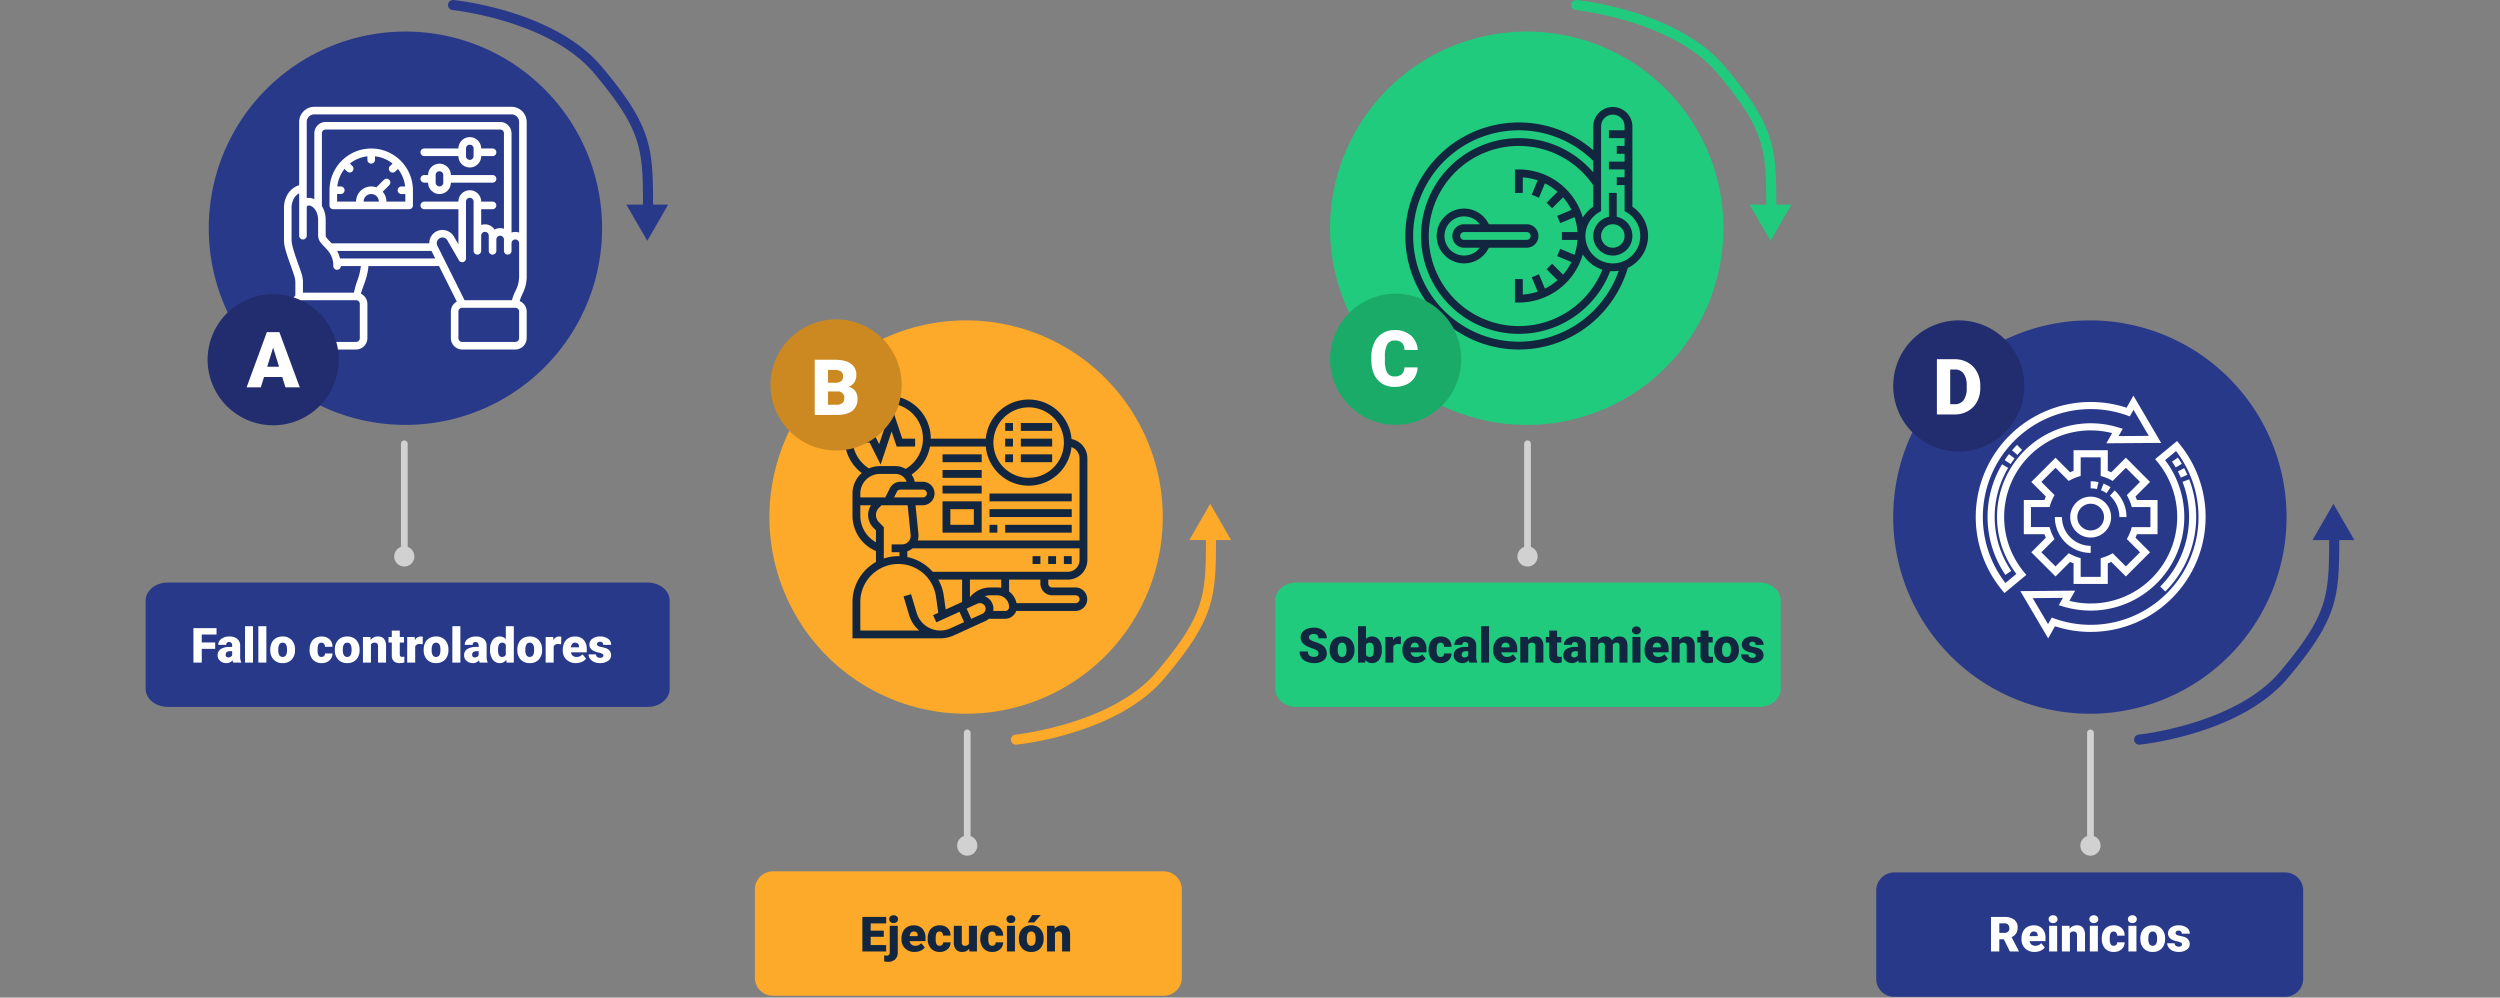 <svg xmlns="http://www.w3.org/2000/svg" width="1030" height="411" viewBox="0 0 1030 411">
  <rect x="0" y="0" width="1030" height="411" fill="#808080" stroke="none"/>
  <g id="Grupo_172988" data-name="Grupo 172988" transform="translate(-285 -4255)">
    <path id="Trazado_264355" data-name="Trazado 264355" d="M0,0H1030V409H0Z" transform="translate(285 4257)" fill="none"/>
    <path id="Trazado_262664" data-name="Trazado 262664" d="M166.061,90.529A81.03,81.03,0,1,1,85.03,9.5a81.03,81.03,0,0,1,81.03,81.03" transform="translate(367 4258.501)" fill="#29398a"/>
    <path id="Trazado_262666" data-name="Trazado 262666" d="M159.992,84.286c-.019-23.689-.65-32.488-21.266-56.933C119.448,4.491,79.48.182,77.789.01a2.077,2.077,0,1,0-.422,4.133c.4.042,39.976,4.3,58.184,25.888,19.655,23.3,20.267,31.1,20.287,54.254h-6.858L157.6,99.221l8.622-14.936Z" transform="translate(394.077 4255)" fill="#29398a"/>
    <path id="Trazado_262667" data-name="Trazado 262667" d="M319.061,176.03a81.03,81.03,0,1,0-81.03,81.03,81.03,81.03,0,0,0,81.03-81.03" transform="translate(445 4292)" fill="#fda929"/>
    <path id="Trazado_262669" data-name="Trazado 262669" d="M312.993,164.8c-.019,23.689-.651,32.488-21.267,56.933-19.278,22.862-59.245,27.171-60.936,27.343a2.077,2.077,0,1,1-.422-4.133c.4-.042,39.975-4.3,58.183-25.888,19.655-23.3,20.269-31.1,20.288-54.254h-6.859l8.625-14.936,8.622,14.936Z" transform="translate(473.003 4312.719)" fill="#fda929"/>
    <path id="Trazado_262670" data-name="Trazado 262670" d="M65.041,174.885v-42.5a1.385,1.385,0,0,0-2.77,0v42.5a4.155,4.155,0,1,0,2.77,0" transform="translate(387.916 4305.453)" fill="#d1d1d1"/>
    <path id="Trazado_262671" data-name="Trazado 262671" d="M206.774,224.749H9.138C4.09,224.749,0,221.416,0,217.3v-36.36c0-4.112,4.09-7.445,9.138-7.445H206.774c5.048,0,9.138,3.333,9.138,7.445V217.3c0,4.112-4.09,7.445-9.138,7.445" transform="translate(345 4321.501)" fill="#29398a"/>
    <path id="Trazado_262715" data-name="Trazado 262715" d="M199.466,224.749H8.815C3.946,224.749,0,221.416,0,217.3v-36.36c0-4.112,3.946-7.445,8.815-7.445H199.466c4.869,0,8.815,3.333,8.815,7.445V217.3c0,4.112-3.946,7.445-8.815,7.445" transform="translate(810.385 4321.501)" fill="#20cb7d"/>
    <path id="Trazado_262672" data-name="Trazado 262672" d="M218.041,260.885v-42.5a1.385,1.385,0,1,0-2.77,0v42.5a4.155,4.155,0,1,0,2.77,0" transform="translate(466.841 4338.574)" fill="#d1d1d1"/>
    <path id="Trazado_262673" data-name="Trazado 262673" d="M320.467,310.749H159.445A7.444,7.444,0,0,1,152,303.3v-36.36a7.444,7.444,0,0,1,7.445-7.445H320.467a7.444,7.444,0,0,1,7.445,7.445V303.3a7.444,7.444,0,0,1-7.445,7.445" transform="translate(444 4354.501)" fill="#fda929"/>
    <path id="Trazado_262674" data-name="Trazado 262674" d="M464.061,90.529A81.03,81.03,0,1,1,383.03,9.5a81.03,81.03,0,0,1,81.03,81.03" transform="translate(531 4258.501)" fill="#20cb7d"/>
    <path id="Trazado_262676" data-name="Trazado 262676" d="M457.993,84.286c-.019-23.689-.651-32.488-21.267-56.933C417.448,4.491,377.481.182,375.788.01a2.077,2.077,0,1,0-.421,4.133c.4.042,39.975,4.3,58.183,25.888,19.655,23.3,20.269,31.1,20.288,54.254h-6.859L455.6,99.221l8.622-14.936Z" transform="translate(558.848 4255)" fill="#20cb7d"/>
    <path id="Trazado_262677" data-name="Trazado 262677" d="M617.061,176.03a81.03,81.03,0,1,0-81.03,81.03,81.03,81.03,0,0,0,81.03-81.03" transform="translate(610 4292)" fill="#29398a"/>
    <path id="Trazado_262678" data-name="Trazado 262678" d="M509.02,122.01a27.01,27.01,0,1,0-27.01,27.01,27.009,27.009,0,0,0,27.01-27.01" transform="translate(610 4292)" fill="#212d6e"/>
    <path id="Trazado_262679" data-name="Trazado 262679" d="M610.993,164.8c-.021,23.689-.651,32.488-21.268,56.933-19.278,22.862-59.246,27.171-60.938,27.343a2.077,2.077,0,0,1-.422-4.133c.4-.042,39.976-4.3,58.184-25.888,19.655-23.3,20.267-31.1,20.288-54.254h-6.859l8.624-14.936,8.624,14.936Z" transform="translate(637.773 4312.719)" fill="#29398a"/>
    <path id="Trazado_262680" data-name="Trazado 262680" d="M363.041,174.885v-42.5a1.385,1.385,0,0,0-2.77,0v42.5a4.155,4.155,0,1,0,2.77,0" transform="translate(552.686 4305.453)" fill="#d1d1d1"/>
    <path id="Trazado_262682" data-name="Trazado 262682" d="M516.041,260.885v-42.5a1.385,1.385,0,1,0-2.77,0v42.5a4.155,4.155,0,1,0,2.77,0" transform="translate(631.611 4338.574)" fill="#d1d1d1"/>
    <path id="Trazado_262683" data-name="Trazado 262683" d="M618.467,310.749H457.445A7.444,7.444,0,0,1,450,303.3v-36.36a7.444,7.444,0,0,1,7.445-7.445H618.467a7.444,7.444,0,0,1,7.445,7.445V303.3a7.444,7.444,0,0,1-7.445,7.445" transform="translate(608 4354.942)" fill="#29398a"/>
    <path id="Trazado_262718" data-name="Trazado 262718" d="M1.719,0V-22.75H9.047a10.78,10.78,0,0,1,5.422,1.367,9.61,9.61,0,0,1,3.758,3.859,11.652,11.652,0,0,1,1.367,5.586v1.047a11.72,11.72,0,0,1-1.32,5.6,9.652,9.652,0,0,1-3.719,3.875A10.543,10.543,0,0,1,9.2,0ZM7.2-18.516v14.3H9.109A4.266,4.266,0,0,0,12.734-5.9,8.231,8.231,0,0,0,14-10.891v-.984a8.164,8.164,0,0,0-1.266-4.969,4.341,4.341,0,0,0-3.687-1.672Z" transform="translate(1081.281 4425.75)" fill="#fff"/>
    <path id="Trazado_264356" data-name="Trazado 264356" d="M-79.346-5.664h-5.527V0H-88.3V-14.219h9.512v2.646h-6.084V-8.3h5.527ZM-71.895,0a3.716,3.716,0,0,1-.312-.947A3.06,3.06,0,0,1-74.746.2a3.749,3.749,0,0,1-2.539-.9A2.875,2.875,0,0,1-78.33-2.979a2.955,2.955,0,0,1,1.27-2.6,6.468,6.468,0,0,1,3.691-.879h1.016v-.559q0-1.462-1.26-1.462a1.03,1.03,0,0,0-1.172,1.158h-3.291a2.95,2.95,0,0,1,1.3-2.487,5.479,5.479,0,0,1,3.325-.956,4.8,4.8,0,0,1,3.193.986,3.429,3.429,0,0,1,1.2,2.705v4.678A4.79,4.79,0,0,0-68.6-.166V0Zm-2.061-2.148a1.836,1.836,0,0,0,1.021-.264,1.653,1.653,0,0,0,.581-.6V-4.7h-.957q-1.719,0-1.719,1.543a.942.942,0,0,0,.3.728A1.1,1.1,0,0,0-73.955-2.148ZM-63.76,0h-3.3V-15h3.3Zm5.5,0h-3.3V-15h3.3Zm1.611-5.381A6.236,6.236,0,0,1-56.035-8.2a4.4,4.4,0,0,1,1.768-1.9,5.323,5.323,0,0,1,2.705-.664,4.858,4.858,0,0,1,3.74,1.47,5.64,5.64,0,0,1,1.367,4v.117a5.472,5.472,0,0,1-1.372,3.921A4.871,4.871,0,0,1-51.543.2a4.927,4.927,0,0,1-3.623-1.353,5.29,5.29,0,0,1-1.475-3.667Zm3.291.205A3.932,3.932,0,0,0-52.9-3.027a1.529,1.529,0,0,0,1.357.684q1.758,0,1.8-2.705v-.332q0-2.842-1.816-2.842-1.65,0-1.787,2.451Zm17.8,2.832a1.464,1.464,0,0,0,1.074-.376,1.379,1.379,0,0,0,.371-1.05h3.086A3.653,3.653,0,0,1-32.271-.918,4.631,4.631,0,0,1-35.479.2,4.689,4.689,0,0,1-39.111-1.25a5.7,5.7,0,0,1-1.328-4v-.137a6.436,6.436,0,0,1,.591-2.827,4.3,4.3,0,0,1,1.7-1.885,5.081,5.081,0,0,1,2.637-.659,4.573,4.573,0,0,1,3.271,1.143,4.053,4.053,0,0,1,1.211,3.1h-3.086a1.807,1.807,0,0,0-.4-1.26,1.382,1.382,0,0,0-1.074-.439q-1.279,0-1.494,1.631a11.507,11.507,0,0,0-.068,1.426,4.52,4.52,0,0,0,.381,2.207A1.319,1.319,0,0,0-35.557-2.344Zm5.508-3.037A6.236,6.236,0,0,1-29.434-8.2a4.4,4.4,0,0,1,1.768-1.9,5.323,5.323,0,0,1,2.705-.664,4.858,4.858,0,0,1,3.74,1.47,5.64,5.64,0,0,1,1.367,4v.117a5.472,5.472,0,0,1-1.372,3.921A4.871,4.871,0,0,1-24.941.2a4.927,4.927,0,0,1-3.623-1.353,5.29,5.29,0,0,1-1.475-3.667Zm3.291.205A3.932,3.932,0,0,0-26.3-3.027a1.529,1.529,0,0,0,1.357.684q1.758,0,1.8-2.705v-.332q0-2.842-1.816-2.842-1.65,0-1.787,2.451Zm11.377-5.391.107,1.24a3.583,3.583,0,0,1,3.018-1.436,3.015,3.015,0,0,1,2.466.986,4.7,4.7,0,0,1,.845,2.969V0h-3.3V-6.67a1.783,1.783,0,0,0-.322-1.177,1.491,1.491,0,0,0-1.172-.376,1.569,1.569,0,0,0-1.436.762V0h-3.291V-10.566Zm12.09-2.627v2.627h1.738v2.285H-3.291v4.834a1.234,1.234,0,0,0,.215.83,1.152,1.152,0,0,0,.85.234,4.828,4.828,0,0,0,.82-.059V-.088A6.074,6.074,0,0,1-3.262.2a3.448,3.448,0,0,1-2.51-.8,3.282,3.282,0,0,1-.811-2.432V-8.281H-7.93v-2.285h1.348v-2.627ZM6.133-7.588,5.049-7.666a1.947,1.947,0,0,0-1.992.977V0H-.234V-10.566H2.852l.107,1.357a2.548,2.548,0,0,1,2.314-1.553,3.209,3.209,0,0,1,.918.117Zm.42,2.207A6.236,6.236,0,0,1,7.168-8.2a4.4,4.4,0,0,1,1.768-1.9,5.323,5.323,0,0,1,2.705-.664,4.858,4.858,0,0,1,3.74,1.47,5.64,5.64,0,0,1,1.367,4v.117a5.472,5.472,0,0,1-1.372,3.921A4.871,4.871,0,0,1,11.66.2,4.927,4.927,0,0,1,8.037-1.157,5.29,5.29,0,0,1,6.563-4.824Zm3.291.205A3.932,3.932,0,0,0,10.3-3.027a1.529,1.529,0,0,0,1.357.684q1.758,0,1.8-2.705v-.332q0-2.842-1.816-2.842-1.65,0-1.787,2.451ZM21.67,0h-3.3V-15h3.3Zm7.979,0a3.716,3.716,0,0,1-.312-.947A3.06,3.06,0,0,1,26.8.2a3.749,3.749,0,0,1-2.539-.9,2.875,2.875,0,0,1-1.045-2.271,2.955,2.955,0,0,1,1.27-2.6,6.468,6.468,0,0,1,3.691-.879h1.016v-.559q0-1.462-1.26-1.462a1.03,1.03,0,0,0-1.172,1.158H23.467a2.95,2.95,0,0,1,1.3-2.487,5.479,5.479,0,0,1,3.325-.956,4.8,4.8,0,0,1,3.193.986,3.429,3.429,0,0,1,1.2,2.705v4.678a4.79,4.79,0,0,0,.449,2.227V0ZM27.588-2.148a1.836,1.836,0,0,0,1.021-.264,1.653,1.653,0,0,0,.581-.6V-4.7h-.957q-1.719,0-1.719,1.543a.942.942,0,0,0,.3.728A1.1,1.1,0,0,0,27.588-2.148ZM33.9-5.361A6.455,6.455,0,0,1,34.98-9.316a3.568,3.568,0,0,1,3.027-1.445,3.035,3.035,0,0,1,2.383,1.113V-15h3.3V0H40.732l-.166-1.133A3.116,3.116,0,0,1,37.988.2,3.562,3.562,0,0,1,35-1.25,6.659,6.659,0,0,1,33.9-5.361Zm3.291.205q0,2.813,1.641,2.813a1.62,1.62,0,0,0,1.563-.918V-7.285a1.576,1.576,0,0,0-1.543-.937q-1.523,0-1.65,2.461Zm7.959-.225A6.236,6.236,0,0,1,45.762-8.2a4.4,4.4,0,0,1,1.768-1.9,5.323,5.323,0,0,1,2.705-.664,4.858,4.858,0,0,1,3.74,1.47,5.64,5.64,0,0,1,1.367,4v.117A5.472,5.472,0,0,1,53.97-1.255,4.871,4.871,0,0,1,50.254.2a4.927,4.927,0,0,1-3.623-1.353,5.29,5.29,0,0,1-1.475-3.667Zm3.291.205A3.932,3.932,0,0,0,48.9-3.027a1.529,1.529,0,0,0,1.357.684q1.758,0,1.8-2.705v-.332q0-2.842-1.816-2.842-1.65,0-1.787,2.451ZM63.184-7.588,62.1-7.666a1.947,1.947,0,0,0-1.992.977V0H56.816V-10.566H59.9l.107,1.357a2.548,2.548,0,0,1,2.314-1.553,3.209,3.209,0,0,1,.918.117ZM69.3.2a5.432,5.432,0,0,1-3.936-1.45,5.008,5.008,0,0,1-1.5-3.774V-5.3a6.489,6.489,0,0,1,.6-2.861,4.395,4.395,0,0,1,1.753-1.919,5.292,5.292,0,0,1,2.734-.679A4.574,4.574,0,0,1,72.461-9.38,5.43,5.43,0,0,1,73.75-5.527v1.279H67.207a2.372,2.372,0,0,0,.771,1.4,2.3,2.3,0,0,0,1.543.508,2.958,2.958,0,0,0,2.441-1.094l1.5,1.777A4.2,4.2,0,0,1,71.724-.308,5.891,5.891,0,0,1,69.3.2Zm-.371-8.418q-1.445,0-1.719,1.914h3.32v-.254a1.63,1.63,0,0,0-.4-1.226A1.593,1.593,0,0,0,68.926-8.223Zm11.68,5.254a.76.76,0,0,0-.439-.674A6.685,6.685,0,0,0,78.5-4.17a7.615,7.615,0,0,1-2.031-.718,3.4,3.4,0,0,1-1.221-1.079,2.577,2.577,0,0,1-.42-1.455,2.92,2.92,0,0,1,1.2-2.4,4.948,4.948,0,0,1,3.145-.942,5.482,5.482,0,0,1,3.359.947,2.962,2.962,0,0,1,1.27,2.49H80.5q0-1.27-1.338-1.27a1.326,1.326,0,0,0-.869.288.892.892,0,0,0-.352.718.819.819,0,0,0,.43.713,4.06,4.06,0,0,0,1.372.449,11.857,11.857,0,0,1,1.655.42,3.007,3.007,0,0,1,2.383,2.939A2.767,2.767,0,0,1,82.5-.713,5.631,5.631,0,0,1,79.17.2a5.747,5.747,0,0,1-2.422-.488,4.05,4.05,0,0,1-1.66-1.328,3.007,3.007,0,0,1-.6-1.768h3.076a1.272,1.272,0,0,0,.488,1.069,2.009,2.009,0,0,0,1.2.337,1.58,1.58,0,0,0,1.011-.273A.875.875,0,0,0,80.605-2.969Z" transform="translate(453 4528)" fill="#fff"/>
    <path id="Trazado_264357" data-name="Trazado 264357" d="M-33.882-6.035h-5.391v3.4h6.367V0H-42.7V-14.219h9.814v2.646h-6.387v3h5.391Zm5.762-4.531V.361a3.836,3.836,0,0,1-1.074,2.891,4.127,4.127,0,0,1-2.969,1.016A7.009,7.009,0,0,1-33.716,4.1V1.611a6.3,6.3,0,0,0,.928.088A1.2,1.2,0,0,0-31.421.342V-10.566ZM-31.665-13.3a1.482,1.482,0,0,1,.508-1.159,1.909,1.909,0,0,1,1.318-.452,1.909,1.909,0,0,1,1.318.452,1.482,1.482,0,0,1,.508,1.159,1.482,1.482,0,0,1-.508,1.159,1.909,1.909,0,0,1-1.318.452,1.909,1.909,0,0,1-1.318-.452A1.482,1.482,0,0,1-31.665-13.3ZM-21.147.2a5.432,5.432,0,0,1-3.936-1.45,5.008,5.008,0,0,1-1.5-3.774V-5.3a6.489,6.489,0,0,1,.6-2.861,4.395,4.395,0,0,1,1.753-1.919,5.292,5.292,0,0,1,2.734-.679A4.574,4.574,0,0,1-17.983-9.38a5.43,5.43,0,0,1,1.289,3.853v1.279h-6.543a2.372,2.372,0,0,0,.771,1.4,2.3,2.3,0,0,0,1.543.508,2.958,2.958,0,0,0,2.441-1.094l1.5,1.777A4.2,4.2,0,0,1-18.721-.308,5.891,5.891,0,0,1-21.147.2Zm-.371-8.418q-1.445,0-1.719,1.914h3.32v-.254a1.63,1.63,0,0,0-.4-1.226A1.593,1.593,0,0,0-21.519-8.223ZM-10.9-2.344A1.464,1.464,0,0,0-9.829-2.72a1.379,1.379,0,0,0,.371-1.05h3.086A3.653,3.653,0,0,1-7.617-.918,4.631,4.631,0,0,1-10.825.2,4.689,4.689,0,0,1-14.458-1.25a5.7,5.7,0,0,1-1.328-4v-.137A6.436,6.436,0,0,1-15.2-8.218a4.3,4.3,0,0,1,1.7-1.885,5.081,5.081,0,0,1,2.637-.659A4.573,4.573,0,0,1-7.583-9.619a4.053,4.053,0,0,1,1.211,3.1H-9.458a1.807,1.807,0,0,0-.4-1.26,1.382,1.382,0,0,0-1.074-.439q-1.279,0-1.494,1.631A11.508,11.508,0,0,0-12.5-5.166a4.52,4.52,0,0,0,.381,2.207A1.319,1.319,0,0,0-10.9-2.344Zm12.217,1.2A3.393,3.393,0,0,1-1.509.2,3.328,3.328,0,0,1-4.141-.815a4.251,4.251,0,0,1-.894-2.905v-6.846h3.291V-3.7A1.183,1.183,0,0,0-.425-2.344a1.72,1.72,0,0,0,1.611-.811v-7.412H4.5V0H1.411Zm9.453-1.2a1.464,1.464,0,0,0,1.074-.376,1.379,1.379,0,0,0,.371-1.05H15.3A3.653,3.653,0,0,1,14.053-.918,4.631,4.631,0,0,1,10.845.2,4.689,4.689,0,0,1,7.212-1.25a5.7,5.7,0,0,1-1.328-4v-.137a6.436,6.436,0,0,1,.591-2.827,4.3,4.3,0,0,1,1.7-1.885,5.081,5.081,0,0,1,2.637-.659,4.573,4.573,0,0,1,3.271,1.143,4.053,4.053,0,0,1,1.211,3.1H12.212a1.807,1.807,0,0,0-.4-1.26,1.382,1.382,0,0,0-1.074-.439q-1.279,0-1.494,1.631a11.508,11.508,0,0,0-.068,1.426,4.52,4.52,0,0,0,.381,2.207A1.319,1.319,0,0,0,10.767-2.344ZM20.161,0h-3.3V-10.566h3.3Zm-3.5-13.3a1.482,1.482,0,0,1,.508-1.159,1.909,1.909,0,0,1,1.318-.452,1.909,1.909,0,0,1,1.318.452,1.482,1.482,0,0,1,.508,1.159,1.482,1.482,0,0,1-.508,1.159,1.909,1.909,0,0,1-1.318.452,1.909,1.909,0,0,1-1.318-.452A1.482,1.482,0,0,1,16.665-13.3Zm5.107,7.92A6.236,6.236,0,0,1,22.388-8.2a4.4,4.4,0,0,1,1.768-1.9,5.323,5.323,0,0,1,2.705-.664,4.858,4.858,0,0,1,3.74,1.47,5.64,5.64,0,0,1,1.367,4v.117A5.472,5.472,0,0,1,30.6-1.255,4.871,4.871,0,0,1,26.88.2a4.927,4.927,0,0,1-3.623-1.353,5.29,5.29,0,0,1-1.475-3.667Zm3.291.205a3.932,3.932,0,0,0,.459,2.148,1.529,1.529,0,0,0,1.357.684q1.758,0,1.8-2.705v-.332q0-2.842-1.816-2.842-1.65,0-1.787,2.451ZM27.31-15h3.477l-2.715,3.066-2.686,0Zm9.131,4.434.107,1.24a3.583,3.583,0,0,1,3.018-1.436,3.015,3.015,0,0,1,2.466.986,4.7,4.7,0,0,1,.845,2.969V0h-3.3V-6.67a1.783,1.783,0,0,0-.322-1.177,1.491,1.491,0,0,0-1.172-.376,1.569,1.569,0,0,0-1.436.762V0H33.354V-10.566Z" transform="translate(683 4647)" fill="#12263f"/>
    <path id="Trazado_264358" data-name="Trazado 264358" d="M-35.43-5.029h-1.855V0h-3.428V-14.219h5.6A6.246,6.246,0,0,1-31.162-13.1a3.8,3.8,0,0,1,1.426,3.17,4.616,4.616,0,0,1-.6,2.458,4.263,4.263,0,0,1-1.88,1.58l2.969,5.741V0H-32.92Zm-1.855-2.637h2.168a1.946,1.946,0,0,0,1.47-.514,1.987,1.987,0,0,0,.493-1.434,2.01,2.01,0,0,0-.5-1.444,1.928,1.928,0,0,0-1.465-.524h-2.168ZM-22.705.2a5.432,5.432,0,0,1-3.936-1.45,5.008,5.008,0,0,1-1.5-3.774V-5.3a6.489,6.489,0,0,1,.6-2.861,4.395,4.395,0,0,1,1.753-1.919,5.292,5.292,0,0,1,2.734-.679A4.574,4.574,0,0,1-19.541-9.38a5.43,5.43,0,0,1,1.289,3.853v1.279h-6.543a2.372,2.372,0,0,0,.771,1.4,2.3,2.3,0,0,0,1.543.508,2.958,2.958,0,0,0,2.441-1.094l1.5,1.777A4.2,4.2,0,0,1-20.278-.308,5.891,5.891,0,0,1-22.705.2Zm-.371-8.418q-1.445,0-1.719,1.914h3.32v-.254a1.63,1.63,0,0,0-.4-1.226A1.593,1.593,0,0,0-23.076-8.223ZM-13.457,0h-3.3V-10.566h3.3Zm-3.5-13.3a1.482,1.482,0,0,1,.508-1.159,1.909,1.909,0,0,1,1.318-.452,1.909,1.909,0,0,1,1.318.452A1.482,1.482,0,0,1-13.3-13.3a1.482,1.482,0,0,1-.508,1.159,1.909,1.909,0,0,1-1.318.452,1.909,1.909,0,0,1-1.318-.452A1.482,1.482,0,0,1-16.953-13.3Zm8.545,2.734.107,1.24a3.583,3.583,0,0,1,3.018-1.436,3.015,3.015,0,0,1,2.466.986,4.7,4.7,0,0,1,.845,2.969V0h-3.3V-6.67A1.783,1.783,0,0,0-5.6-7.847a1.491,1.491,0,0,0-1.172-.376A1.569,1.569,0,0,0-8.2-7.461V0h-3.291V-10.566ZM3.32,0H.02V-10.566h3.3Zm-3.5-13.3A1.482,1.482,0,0,1,.332-14.46a1.909,1.909,0,0,1,1.318-.452,1.909,1.909,0,0,1,1.318.452A1.482,1.482,0,0,1,3.477-13.3a1.482,1.482,0,0,1-.508,1.159,1.909,1.909,0,0,1-1.318.452,1.909,1.909,0,0,1-1.318-.452A1.482,1.482,0,0,1-.176-13.3ZM9.814-2.344a1.464,1.464,0,0,0,1.074-.376,1.379,1.379,0,0,0,.371-1.05h3.086A3.653,3.653,0,0,1,13.1-.918,4.631,4.631,0,0,1,9.893.2,4.689,4.689,0,0,1,6.26-1.25a5.7,5.7,0,0,1-1.328-4v-.137a6.436,6.436,0,0,1,.591-2.827,4.3,4.3,0,0,1,1.7-1.885,5.081,5.081,0,0,1,2.637-.659,4.573,4.573,0,0,1,3.271,1.143,4.053,4.053,0,0,1,1.211,3.1H11.26a1.807,1.807,0,0,0-.4-1.26,1.382,1.382,0,0,0-1.074-.439q-1.279,0-1.494,1.631a11.508,11.508,0,0,0-.068,1.426A4.52,4.52,0,0,0,8.6-2.959,1.319,1.319,0,0,0,9.814-2.344ZM19.209,0h-3.3V-10.566h3.3Zm-3.5-13.3a1.482,1.482,0,0,1,.508-1.159,1.909,1.909,0,0,1,1.318-.452,1.909,1.909,0,0,1,1.318.452,1.482,1.482,0,0,1,.508,1.159,1.482,1.482,0,0,1-.508,1.159,1.909,1.909,0,0,1-1.318.452,1.909,1.909,0,0,1-1.318-.452A1.482,1.482,0,0,1,15.713-13.3Zm5.107,7.92A6.236,6.236,0,0,1,21.436-8.2,4.4,4.4,0,0,1,23.2-10.1a5.323,5.323,0,0,1,2.705-.664,4.858,4.858,0,0,1,3.74,1.47,5.64,5.64,0,0,1,1.367,4v.117a5.472,5.472,0,0,1-1.372,3.921A4.871,4.871,0,0,1,25.928.2,4.927,4.927,0,0,1,22.3-1.157,5.29,5.29,0,0,1,20.83-4.824Zm3.291.205a3.932,3.932,0,0,0,.459,2.148,1.529,1.529,0,0,0,1.357.684q1.758,0,1.8-2.705v-.332q0-2.842-1.816-2.842-1.65,0-1.787,2.451ZM38-2.969a.76.76,0,0,0-.439-.674,6.685,6.685,0,0,0-1.67-.527,7.615,7.615,0,0,1-2.031-.718,3.4,3.4,0,0,1-1.221-1.079,2.577,2.577,0,0,1-.42-1.455,2.92,2.92,0,0,1,1.2-2.4,4.948,4.948,0,0,1,3.145-.942,5.482,5.482,0,0,1,3.359.947,2.962,2.962,0,0,1,1.27,2.49h-3.3q0-1.27-1.338-1.27a1.326,1.326,0,0,0-.869.288.892.892,0,0,0-.352.718.819.819,0,0,0,.43.713,4.06,4.06,0,0,0,1.372.449,11.857,11.857,0,0,1,1.655.42,3.007,3.007,0,0,1,2.383,2.939A2.767,2.767,0,0,1,39.888-.713,5.632,5.632,0,0,1,36.563.2a5.747,5.747,0,0,1-2.422-.488,4.05,4.05,0,0,1-1.66-1.328,3.007,3.007,0,0,1-.6-1.768h3.076a1.272,1.272,0,0,0,.488,1.069,2.009,2.009,0,0,0,1.2.337,1.58,1.58,0,0,0,1.011-.273A.875.875,0,0,0,38-2.969Z" transform="translate(1146 4647)" fill="#fff"/>
    <path id="Trazado_264359" data-name="Trazado 264359" d="M-87.783-3.779a1.408,1.408,0,0,0-.532-1.172,6.615,6.615,0,0,0-1.87-.869,17.941,17.941,0,0,1-2.187-.869q-2.764-1.357-2.764-3.73a3.345,3.345,0,0,1,.688-2.085A4.453,4.453,0,0,1-92.5-13.911a7.582,7.582,0,0,1,2.832-.5,6.632,6.632,0,0,1,2.749.547,4.352,4.352,0,0,1,1.89,1.558A4.068,4.068,0,0,1-84.355-10h-3.418a1.719,1.719,0,0,0-.532-1.348,2.075,2.075,0,0,0-1.44-.479,2.339,2.339,0,0,0-1.45.405,1.243,1.243,0,0,0-.532,1.03,1.252,1.252,0,0,0,.586.991,7.389,7.389,0,0,0,2.061.918A12.623,12.623,0,0,1-86.66-7.461a4.07,4.07,0,0,1,2.3,3.662,3.472,3.472,0,0,1-1.406,2.93A6.255,6.255,0,0,1-89.619.2a7.653,7.653,0,0,1-3.13-.62,4.719,4.719,0,0,1-2.109-1.7,4.427,4.427,0,0,1-.708-2.485h3.438a2.181,2.181,0,0,0,.591,1.685,2.793,2.793,0,0,0,1.919.542,2.206,2.206,0,0,0,1.343-.366A1.209,1.209,0,0,0-87.783-3.779Zm4.619-1.6A6.236,6.236,0,0,1-82.549-8.2a4.4,4.4,0,0,1,1.768-1.9,5.323,5.323,0,0,1,2.705-.664,4.858,4.858,0,0,1,3.74,1.47,5.64,5.64,0,0,1,1.367,4v.117a5.472,5.472,0,0,1-1.372,3.921A4.871,4.871,0,0,1-78.057.2,4.927,4.927,0,0,1-81.68-1.157a5.29,5.29,0,0,1-1.475-3.667Zm3.291.205a3.932,3.932,0,0,0,.459,2.148,1.529,1.529,0,0,0,1.357.684q1.758,0,1.8-2.705v-.332q0-2.842-1.816-2.842-1.65,0-1.787,2.451Zm18.164-.02A6.44,6.44,0,0,1-62.783-1.2,3.6,3.6,0,0,1-65.811.2a3.122,3.122,0,0,1-2.6-1.279L-68.545,0h-2.949V-15H-68.2v5.283a3.013,3.013,0,0,1,2.373-1.045,3.6,3.6,0,0,1,3.047,1.416,6.473,6.473,0,0,1,1.074,3.984Zm-3.3-.21a4.3,4.3,0,0,0-.405-2.169,1.366,1.366,0,0,0-1.245-.648,1.576,1.576,0,0,0-1.543.848v4.192a1.585,1.585,0,0,0,1.563.838,1.4,1.4,0,0,0,1.475-1.131A8.121,8.121,0,0,0-65.01-5.405Zm11.143-2.183-1.084-.078a1.947,1.947,0,0,0-1.992.977V0h-3.291V-10.566h3.086l.107,1.357a2.548,2.548,0,0,1,2.314-1.553,3.209,3.209,0,0,1,.918.117ZM-47.754.2a5.432,5.432,0,0,1-3.936-1.45,5.008,5.008,0,0,1-1.5-3.774V-5.3a6.489,6.489,0,0,1,.6-2.861,4.395,4.395,0,0,1,1.753-1.919,5.292,5.292,0,0,1,2.734-.679A4.574,4.574,0,0,1-44.59-9.38,5.43,5.43,0,0,1-43.3-5.527v1.279h-6.543a2.372,2.372,0,0,0,.771,1.4,2.3,2.3,0,0,0,1.543.508,2.958,2.958,0,0,0,2.441-1.094l1.5,1.777A4.2,4.2,0,0,1-45.327-.308,5.891,5.891,0,0,1-47.754.2Zm-.371-8.418q-1.445,0-1.719,1.914h3.32v-.254a1.63,1.63,0,0,0-.4-1.226A1.593,1.593,0,0,0-48.125-8.223ZM-37.51-2.344a1.464,1.464,0,0,0,1.074-.376,1.379,1.379,0,0,0,.371-1.05h3.086A3.653,3.653,0,0,1-34.224-.918,4.631,4.631,0,0,1-37.432.2,4.689,4.689,0,0,1-41.064-1.25a5.7,5.7,0,0,1-1.328-4v-.137A6.436,6.436,0,0,1-41.8-8.218,4.3,4.3,0,0,1-40.1-10.1a5.081,5.081,0,0,1,2.637-.659,4.573,4.573,0,0,1,3.271,1.143,4.053,4.053,0,0,1,1.211,3.1h-3.086a1.807,1.807,0,0,0-.4-1.26,1.382,1.382,0,0,0-1.074-.439q-1.279,0-1.494,1.631A11.507,11.507,0,0,0-39.1-5.166a4.52,4.52,0,0,0,.381,2.207A1.319,1.319,0,0,0-37.51-2.344ZM-25.635,0a3.716,3.716,0,0,1-.312-.947A3.06,3.06,0,0,1-28.486.2a3.749,3.749,0,0,1-2.539-.9A2.875,2.875,0,0,1-32.07-2.979a2.955,2.955,0,0,1,1.27-2.6,6.468,6.468,0,0,1,3.691-.879h1.016v-.559q0-1.462-1.26-1.462a1.03,1.03,0,0,0-1.172,1.158h-3.291a2.95,2.95,0,0,1,1.3-2.487,5.479,5.479,0,0,1,3.325-.956,4.8,4.8,0,0,1,3.193.986,3.429,3.429,0,0,1,1.2,2.705v4.678a4.79,4.79,0,0,0,.449,2.227V0ZM-27.7-2.148a1.836,1.836,0,0,0,1.021-.264,1.653,1.653,0,0,0,.581-.6V-4.7h-.957q-1.719,0-1.719,1.543a.942.942,0,0,0,.3.728A1.1,1.1,0,0,0-27.7-2.148ZM-17.5,0h-3.3V-15h3.3Zm7.139.2A5.432,5.432,0,0,1-14.3-1.255a5.008,5.008,0,0,1-1.5-3.774V-5.3a6.489,6.489,0,0,1,.6-2.861,4.395,4.395,0,0,1,1.753-1.919,5.292,5.292,0,0,1,2.734-.679A4.574,4.574,0,0,1-7.2-9.38,5.43,5.43,0,0,1-5.908-5.527v1.279h-6.543a2.372,2.372,0,0,0,.771,1.4,2.3,2.3,0,0,0,1.543.508A2.958,2.958,0,0,0-7.7-3.437l1.5,1.777A4.2,4.2,0,0,1-7.935-.308,5.891,5.891,0,0,1-10.361.2Zm-.371-8.418q-1.445,0-1.719,1.914h3.32v-.254a1.63,1.63,0,0,0-.4-1.226A1.593,1.593,0,0,0-10.732-8.223Zm9.17-2.344.107,1.24a3.583,3.583,0,0,1,3.018-1.436,3.015,3.015,0,0,1,2.466.986,4.7,4.7,0,0,1,.845,2.969V0h-3.3V-6.67A1.783,1.783,0,0,0,1.25-7.847,1.491,1.491,0,0,0,.078-8.223a1.569,1.569,0,0,0-1.436.762V0H-4.648V-10.566Zm12.09-2.627v2.627h1.738v2.285H10.527v4.834a1.234,1.234,0,0,0,.215.83,1.152,1.152,0,0,0,.85.234,4.828,4.828,0,0,0,.82-.059V-.088A6.074,6.074,0,0,1,10.557.2a3.448,3.448,0,0,1-2.51-.8,3.282,3.282,0,0,1-.811-2.432V-8.281H5.889v-2.285H7.236v-2.627ZM19.512,0A3.716,3.716,0,0,1,19.2-.947,3.06,3.06,0,0,1,16.66.2a3.749,3.749,0,0,1-2.539-.9,2.875,2.875,0,0,1-1.045-2.271,2.955,2.955,0,0,1,1.27-2.6,6.468,6.468,0,0,1,3.691-.879h1.016v-.559q0-1.462-1.26-1.462a1.03,1.03,0,0,0-1.172,1.158H13.33a2.95,2.95,0,0,1,1.3-2.487,5.479,5.479,0,0,1,3.325-.956,4.8,4.8,0,0,1,3.193.986,3.429,3.429,0,0,1,1.2,2.705v4.678A4.79,4.79,0,0,0,22.8-.166V0ZM17.451-2.148a1.836,1.836,0,0,0,1.021-.264,1.653,1.653,0,0,0,.581-.6V-4.7H18.1q-1.719,0-1.719,1.543a.942.942,0,0,0,.3.728A1.1,1.1,0,0,0,17.451-2.148Zm9.834-8.418.107,1.24a3.633,3.633,0,0,1,3.018-1.436A2.675,2.675,0,0,1,33.115-9.17a3.516,3.516,0,0,1,3.105-1.592q3.213,0,3.3,3.887V0h-3.3V-6.67a2.014,2.014,0,0,0-.273-1.182,1.164,1.164,0,0,0-1-.371,1.559,1.559,0,0,0-1.455.869l.01.137V0h-3.3V-6.65a2.117,2.117,0,0,0-.264-1.2,1.161,1.161,0,0,0-1.006-.371,1.578,1.578,0,0,0-1.445.869V0H24.2V-10.566ZM44.873,0h-3.3V-10.566h3.3Zm-3.5-13.3a1.482,1.482,0,0,1,.508-1.159,1.909,1.909,0,0,1,1.318-.452,1.909,1.909,0,0,1,1.318.452,1.482,1.482,0,0,1,.508,1.159,1.482,1.482,0,0,1-.508,1.159,1.909,1.909,0,0,1-1.318.452,1.909,1.909,0,0,1-1.318-.452A1.482,1.482,0,0,1,41.377-13.3ZM52.012.2a5.432,5.432,0,0,1-3.936-1.45,5.008,5.008,0,0,1-1.5-3.774V-5.3a6.489,6.489,0,0,1,.6-2.861,4.395,4.395,0,0,1,1.753-1.919,5.292,5.292,0,0,1,2.734-.679A4.574,4.574,0,0,1,55.176-9.38a5.43,5.43,0,0,1,1.289,3.853v1.279H49.922a2.372,2.372,0,0,0,.771,1.4,2.3,2.3,0,0,0,1.543.508,2.958,2.958,0,0,0,2.441-1.094l1.5,1.777A4.2,4.2,0,0,1,54.438-.308,5.891,5.891,0,0,1,52.012.2Zm-.371-8.418q-1.445,0-1.719,1.914h3.32v-.254a1.63,1.63,0,0,0-.4-1.226A1.593,1.593,0,0,0,51.641-8.223Zm9.17-2.344.107,1.24a3.583,3.583,0,0,1,3.018-1.436,3.015,3.015,0,0,1,2.466.986,4.7,4.7,0,0,1,.845,2.969V0h-3.3V-6.67a1.783,1.783,0,0,0-.322-1.177,1.491,1.491,0,0,0-1.172-.376,1.569,1.569,0,0,0-1.436.762V0H57.725V-10.566ZM72.9-13.193v2.627h1.738v2.285H72.9v4.834a1.234,1.234,0,0,0,.215.83,1.152,1.152,0,0,0,.85.234,4.828,4.828,0,0,0,.82-.059V-.088A6.074,6.074,0,0,1,72.93.2a3.448,3.448,0,0,1-2.51-.8,3.282,3.282,0,0,1-.811-2.432V-8.281H68.262v-2.285h1.348v-2.627Zm2.324,7.813A6.236,6.236,0,0,1,75.84-8.2a4.4,4.4,0,0,1,1.768-1.9,5.323,5.323,0,0,1,2.705-.664,4.858,4.858,0,0,1,3.74,1.47,5.64,5.64,0,0,1,1.367,4v.117a5.472,5.472,0,0,1-1.372,3.921A4.871,4.871,0,0,1,80.332.2a4.927,4.927,0,0,1-3.623-1.353,5.29,5.29,0,0,1-1.475-3.667Zm3.291.205a3.932,3.932,0,0,0,.459,2.148,1.529,1.529,0,0,0,1.357.684q1.758,0,1.8-2.705v-.332q0-2.842-1.816-2.842-1.65,0-1.787,2.451ZM92.4-2.969a.76.76,0,0,0-.439-.674,6.685,6.685,0,0,0-1.67-.527,7.615,7.615,0,0,1-2.031-.718,3.4,3.4,0,0,1-1.221-1.079,2.577,2.577,0,0,1-.42-1.455,2.92,2.92,0,0,1,1.2-2.4,4.948,4.948,0,0,1,3.145-.942,5.482,5.482,0,0,1,3.359.947,2.962,2.962,0,0,1,1.27,2.49h-3.3q0-1.27-1.338-1.27a1.326,1.326,0,0,0-.869.288.892.892,0,0,0-.352.718.819.819,0,0,0,.43.713,4.06,4.06,0,0,0,1.372.449,11.857,11.857,0,0,1,1.655.42,3.007,3.007,0,0,1,2.383,2.939A2.767,2.767,0,0,1,94.292-.713,5.631,5.631,0,0,1,90.967.2a5.747,5.747,0,0,1-2.422-.488,4.05,4.05,0,0,1-1.66-1.328,3.007,3.007,0,0,1-.6-1.768h3.076a1.272,1.272,0,0,0,.488,1.069,2.009,2.009,0,0,0,1.2.337,1.58,1.58,0,0,0,1.011-.273A.875.875,0,0,0,92.4-2.969Z" transform="translate(916 4528)" fill="#12263f"/>
    <path id="Trazado_262684" data-name="Trazado 262684" d="M167.6,146.855l-6,6q-.706-.324-1.443-.6v-8.482h-14.1v8.484q-.73.27-1.44.6l-6-6-9.972,9.971,6,6q-.327.709-.6,1.44h-8.484v14.1h8.484q.272.73.6,1.44l-6,6,9.972,9.972,6-6q.708.327,1.44.6v8.484h14.1v-8.481q.727-.27,1.44-.6l6,6,9.972-9.972-6-6c.217-.472.417-.953.6-1.44h8.483v-14.1h-8.483q-.272-.73-.6-1.44l6-6Zm2.444,20.339h7.683v8.249h-7.683A20.273,20.273,0,0,1,168,180.374l5.435,5.435-5.833,5.833-5.435-5.435a20.267,20.267,0,0,1-4.931,2.051v7.679h-8.249v-7.684a20.169,20.169,0,0,1-4.931-2.046l-5.435,5.436-5.833-5.834,5.435-5.435a20.258,20.258,0,0,1-2.046-4.931h-7.683v-8.249h7.683a20.186,20.186,0,0,1,2.046-4.931l-5.435-5.435,5.833-5.832,5.435,5.435a20.232,20.232,0,0,1,4.931-2.046V146.7h8.249v7.683a20.283,20.283,0,0,1,4.936,2.041l5.431-5.43,5.833,5.832L168,162.262a20.261,20.261,0,0,1,2.046,4.931Zm0,0" transform="translate(993.251 4296.722)" fill="#fff"/>
    <path id="Trazado_262685" data-name="Trazado 262685" d="M256.1,265.9a8.425,8.425,0,1,0,8.425,8.425A8.435,8.435,0,0,0,256.1,265.9Zm0,13.924a5.5,5.5,0,1,1,5.5-5.5A5.506,5.506,0,0,1,256.1,279.822Zm0,0" transform="translate(890.255 4193.717)" fill="#fff"/>
    <path id="Trazado_262686" data-name="Trazado 262686" d="M210.127,319.711H207.2a14.779,14.779,0,0,0,14.763,14.763v-2.927A11.849,11.849,0,0,1,210.127,319.711Zm0,0" transform="translate(924.395 4148.329)" fill="#fff"/>
    <path id="Trazado_262687" data-name="Trazado 262687" d="M18.914,72.816A35.657,35.657,0,0,1,55.2,15.518l-2.385,4.2L75.4,19.559,63.974.083l-2.83,4.98A47.367,47.367,0,0,0,9.905,80.294l.935,1.126,9.009-7.477Zm-7.672,4.466A44.44,44.44,0,0,1,61.323,8.218l1.158.414,1.533-2.7,6.293,10.731-12.441.085,1.7-2.991-1.735-.54A38.585,38.585,0,0,0,15.748,73.541Zm0,0" transform="translate(1099.997 4417.917)" fill="#fff"/>
    <path id="Trazado_262688" data-name="Trazado 262688" d="M181.915,120.647l-.932-1.127-9.023,7.459.932,1.128a35.657,35.657,0,0,1-36.264,57.262l2.376-4.2-22.578.2,11.46,19.454,2.82-4.985a47.367,47.367,0,0,0,51.209-75.189Zm-5.1,61.574a44.389,44.389,0,0,1-46.3,10.46l-1.159-.412-1.526,2.7-6.315-10.719,12.441-.111-1.695,3a40.421,40.421,0,0,0,13.135,2.247,38.578,38.578,0,0,0,30.658-61.993l4.515-3.732a44.42,44.42,0,0,1-3.756,58.565Zm0,0" transform="translate(1000.958 4317.179)" fill="#fff"/>
    <path id="Trazado_262689" data-name="Trazado 262689" d="M316.263,240.18h-2.927a11.859,11.859,0,0,0-3.913-8.793l1.96-2.173A14.788,14.788,0,0,1,316.263,240.18Zm-8.211-9.857a11.813,11.813,0,0,0-2.308-1.194l1.051-2.732a14.76,14.76,0,0,1,2.88,1.49Zm-3.968-1.695a11.913,11.913,0,0,0-2.584-.283v-2.927a14.835,14.835,0,0,1,3.22.353Zm0,0" transform="translate(844.857 4227.859)" fill="#fff"/>
    <path id="Trazado_262690" data-name="Trazado 262690" d="M37.5,183.3a42.443,42.443,0,0,1-1.373-45.577l2.513,1.5a39.518,39.518,0,0,0,1.281,42.433Zm2.142-45.67-2.439-1.617c.555-.837,1.147-1.666,1.762-2.465l2.319,1.786c-.573.743-1.125,1.515-1.641,2.3Zm2.825-3.759-2.233-1.893c.651-.767,1.337-1.521,2.041-2.24l2.093,2.046c-.656.67-1.3,1.372-1.9,2.087Zm0,0" transform="translate(1073.72 4308.557)" fill="#fff"/>
    <path id="Trazado_262691" data-name="Trazado 262691" d="M486.617,218.428l-2.07-2.069a40.443,40.443,0,0,0,9.2-43.117l2.734-1.044a43.359,43.359,0,0,1-9.865,46.23Zm6.419-46.931c-.375-.859-.785-1.717-1.218-2.548l2.6-1.353c.465.891.9,1.811,1.305,2.732Zm-2.126-4.2c-.471-.811-.978-1.615-1.5-2.39l2.42-1.645c.565.832,1.109,1.693,1.614,2.562Zm0,0" transform="translate(690.467 4280.282)" fill="#fff"/>
    <path id="Trazado_262692" data-name="Trazado 262692" d="M100,53.226a14.571,14.571,0,0,0-6.452-12.067V8.065a8.065,8.065,0,0,0-16.129,0v9.827A46.773,46.773,0,0,0,0,53.226,46.775,46.775,0,0,0,75.374,90.238a47.105,47.105,0,0,0,16.3-23.874A14.554,14.554,0,0,0,100,53.226Zm-26.879-7.6a27.469,27.469,0,0,0-26.347-19.82H45.161v9.677h3.226v-6.4a24.025,24.025,0,0,1,6.135,1.22l-2.449,5.911,2.98,1.234L57.5,31.545a24.288,24.288,0,0,1,5.194,3.48L58.179,39.54l2.281,2.281,4.515-4.515A24.281,24.281,0,0,1,68.456,42.5l-5.907,2.447,1.234,2.98,5.911-2.448a24.031,24.031,0,0,1,1.219,6.135h-6.4v3.226h6.4a24.031,24.031,0,0,1-1.219,6.135l-5.911-2.448-1.234,2.98,5.907,2.447a24.277,24.277,0,0,1-3.481,5.193L60.46,64.631l-2.281,2.281,4.515,4.515a24.29,24.29,0,0,1-5.194,3.48L55.054,69l-2.98,1.234,2.449,5.911a24.032,24.032,0,0,1-6.135,1.22v-6.4H45.161v9.677h1.613a27.468,27.468,0,0,0,26.35-19.83,14.723,14.723,0,0,0,2.149,2.7,14.531,14.531,0,0,0,5.916,3.576,37.108,37.108,0,1,1-3.77-34.765v8.833a14.527,14.527,0,0,0-4.3,4.468ZM46.774,96.774A43.548,43.548,0,1,1,77.419,22.294v4.727a40.317,40.317,0,1,0,7,40.679c.284.021.568.036.855.04l.215,0a14.673,14.673,0,0,0,2.426-.2A43.654,43.654,0,0,1,46.774,96.774ZM85.317,64.515A11.289,11.289,0,0,1,79.84,43.449l.805-.466V8.065a4.839,4.839,0,0,1,9.678,0V9.678H83.871V12.9h6.452v3.226H87.1v3.226h3.226v3.226H83.871v3.226h6.452v3.226H87.1v3.226h3.226V42.983l.805.466a11.333,11.333,0,0,1,5.647,9.777A11.29,11.29,0,0,1,85.317,64.515Z" transform="translate(864 4299)" fill="#12263f"/>
    <path id="Trazado_262693" data-name="Trazado 262693" d="M412.248,194.352v-9.84h-3.226v9.84a8.065,8.065,0,1,0,3.226,0Zm-1.613,12.741a4.839,4.839,0,1,1,4.839-4.839A4.844,4.844,0,0,1,410.636,207.093Z" transform="translate(538.848 4149.972)" fill="#12263f"/>
    <path id="Trazado_262694" data-name="Trazado 262694" d="M78.386,218.06a11.29,11.29,0,1,0,10.2,16.129h15.607a4.839,4.839,0,1,0,0-9.678H88.585A11.312,11.312,0,0,0,78.386,218.06Zm0,19.355a8.065,8.065,0,1,1,6.45-12.9h-6.45a4.839,4.839,0,0,0,0,9.678h6.45A8.079,8.079,0,0,1,78.386,237.415Zm27.419-8.065a1.615,1.615,0,0,1-1.613,1.613H78.386a1.613,1.613,0,1,1,0-3.226h25.807A1.615,1.615,0,0,1,105.805,229.35Z" transform="translate(809.808 4122.875)" fill="#12263f"/>
    <path id="rect820" d="M12.5,0a6.274,6.274,0,0,0-6.25,6.253V32.279A8.741,8.741,0,0,0,1.511,36.02,10.877,10.877,0,0,0,0,41.65v13.3c0,2.766,1.255,6.166,2.432,9.47.589,1.652,1.17,3.253,1.593,4.59a13.345,13.345,0,0,1,.656,2.859v5.905a4.675,4.675,0,0,0-1.556,3.473V95.3A4.717,4.717,0,0,0,7.809,100H29.691a4.715,4.715,0,0,0,4.681-4.7V81.244A4.7,4.7,0,0,0,31.7,77.02c.266-1.068.811-2.536,1.419-4.242a27.812,27.812,0,0,0,1.7-7.15H63.885L71.2,80.261a4.7,4.7,0,0,0-2.444,4.108V95.3a4.715,4.715,0,0,0,4.681,4.7H95.3a4.728,4.728,0,0,0,4.7-4.7V84.369a4.713,4.713,0,0,0-2.921-4.33A26.784,26.784,0,0,1,98.3,77,16.076,16.076,0,0,0,100,70.31V6.253A6.276,6.276,0,0,0,93.747,0Zm0,3.125H93.747a3.087,3.087,0,0,1,3.125,3.128V51.831a4.339,4.339,0,0,0-1.569-.275,4.092,4.092,0,0,0-1.556.284V10.934a4.7,4.7,0,0,0-4.681-4.681H17.184A4.7,4.7,0,0,0,12.5,10.934V38.074c-.1-.041-.191-.086-.287-.125a5.036,5.036,0,0,0-2.838-.336V6.253A3.087,3.087,0,0,1,12.5,3.125Zm3.125,37.79V10.934a1.516,1.516,0,0,1,1.556-1.556H89.066a1.516,1.516,0,0,1,1.556,1.556V50.281A4.143,4.143,0,0,0,89.066,50a4.514,4.514,0,0,0-2.316.6,4.646,4.646,0,0,0-3.937-2.17,4.966,4.966,0,0,0-1.569.272V42.193h4.672a1.564,1.564,0,0,0,0-3.128H81.244a4.689,4.689,0,1,0-9.378,0H57.806a1.564,1.564,0,0,0,0,3.128H71.866V56.665l-1.843-3.192a5.487,5.487,0,0,0-7.465-2.008,5.418,5.418,0,0,0-2.673,4.785H19.611c-.72-.789-1.372-1.43-1.8-1.95-.487-.591-.626-.91-.626-1.172V46.4a10.772,10.772,0,0,0-1.556-5.485ZM76.562,12.5a4.715,4.715,0,0,0-4.7,4.681H57.806a1.564,1.564,0,0,0,0,3.128H71.866a4.689,4.689,0,0,0,9.378,0h4.694a1.564,1.564,0,0,0,0-3.128H81.244A4.7,4.7,0,0,0,76.562,12.5Zm0,3.125a1.516,1.516,0,0,1,1.556,1.556v3.128a1.564,1.564,0,1,1-3.128,0V17.184A1.529,1.529,0,0,1,76.562,15.628ZM35.941,17.184A17.209,17.209,0,0,0,18.756,34.372v6.25a1.563,1.563,0,0,0,1.556,1.572H51.553a1.563,1.563,0,0,0,1.572-1.572v-6.25A17.209,17.209,0,0,0,35.941,17.184ZM34.372,20.4v1.483a1.563,1.563,0,0,0,3.125,0V20.4a13.991,13.991,0,0,1,7.224,2.979l-1.053,1.053a1.567,1.567,0,0,0,2.216,2.216l1.053-1.053a13.985,13.985,0,0,1,2.975,7.224H48.444a1.563,1.563,0,1,0,0,3.125H50v3.125h-7.8a6.222,6.222,0,0,0-1.532-4.083l2.628-2.628a1.558,1.558,0,1,0-2.2-2.2l-3.046,3.03a6.183,6.183,0,0,0-2.1-.366,6.274,6.274,0,0,0-6.25,6.25H21.881V35.94h1.556a1.563,1.563,0,0,0,0-3.125H21.967a13.99,13.99,0,0,1,2.979-7.224L26,26.645a1.562,1.562,0,0,0,2.2-2.216l-1.047-1.047A13.988,13.988,0,0,1,34.372,20.4Zm29.684,3.04a4.7,4.7,0,0,0-4.681,4.681H57.806a1.564,1.564,0,0,0,0,3.128h1.569a4.689,4.689,0,1,0,9.378,0H85.937a1.564,1.564,0,0,0,0-3.128H68.753A4.715,4.715,0,0,0,64.056,23.437Zm0,3.125a1.529,1.529,0,0,1,1.572,1.556v3.128a1.564,1.564,0,1,1-3.128,0V28.119A1.516,1.516,0,0,1,64.056,26.562Zm-57.8,9.082v17.49a1.563,1.563,0,0,0,3.125,0V41.73c0-.751.17-.858.369-.967a1.612,1.612,0,0,1,1.291.079c1.256.51,2.918,2.223,3.021,5.627v6.656A5.008,5.008,0,0,0,15.4,56.3c.682.827,1.455,1.549,2.179,2.365a9.52,9.52,0,0,1,2.734,6.967,1.563,1.563,0,0,0,3.125,0h8.237a25.309,25.309,0,0,1-1.5,6.1,31.938,31.938,0,0,0-1.337,4.834H7.809v-4.7a12.886,12.886,0,0,0-.8-3.806c-.455-1.438-1.056-3.045-1.639-4.681-1.166-3.273-2.249-6.768-2.249-8.432V41.65a8.022,8.022,0,0,1,1.05-4.013,5.274,5.274,0,0,1,2.078-1.993Zm29.688.3a3.1,3.1,0,0,1,3.125,3.125h-6.25A3.1,3.1,0,0,1,35.941,35.94Zm42.178,3.125V59.375a1.563,1.563,0,0,0,3.125,0v-6.25a1.563,1.563,0,1,1,3.125,0v6.25a1.563,1.563,0,0,0,3.125,0V54.681a1.564,1.564,0,0,1,3.128,0v4.694a1.563,1.563,0,0,0,3.125,0V56.25a1.563,1.563,0,1,1,3.125,0V70.309a13.089,13.089,0,0,1-1.428,5.42,20.286,20.286,0,0,0-1.526,3.958H74.4L63.309,57.461a2.377,2.377,0,0,1,.806-3.29,2.311,2.311,0,0,1,3.207.854l4.764,8.246a1.563,1.563,0,0,0,2.905-.772c0-7.808,0-15.634,0-23.434a1.564,1.564,0,1,1,3.128,0ZM21.893,59.375h38.87L62.323,62.5H23.08a12.573,12.573,0,0,0-1.187-3.125ZM7.809,79.687H29.69a1.516,1.516,0,0,1,1.556,1.556V95.3a1.526,1.526,0,0,1-1.556,1.569H7.809A1.526,1.526,0,0,1,6.253,95.3V81.244a1.516,1.516,0,0,1,1.556-1.556Zm65.625,3.125H95.3a1.526,1.526,0,0,1,1.569,1.556V95.3A1.536,1.536,0,0,1,95.3,96.872H73.434A1.536,1.536,0,0,1,71.866,95.3V84.369A1.526,1.526,0,0,1,73.434,82.812Z" transform="translate(402 4299)" fill="#fff"/>
    <path id="Trazado_262695" data-name="Trazado 262695" d="M17.9,14.038l2.063,6.19h7.615V17H22.292L17.9,3.838,12.765,19.251,10.835,15.39H5v3.226H8.842l4.523,9.042Z" transform="translate(634.452 4418.739)" fill="#12263f"/>
    <path id="Trazado_262696" data-name="Trazado 262696" d="M92.935,76.806A8.074,8.074,0,0,0,101,68.742V26.806a8.073,8.073,0,0,0-6.526-7.91,17.729,17.729,0,0,0-35.327-.155H36.484A17.742,17.742,0,1,0,8.039,32.887a11.252,11.252,0,0,0-3.813,8.435v9.153A15.738,15.738,0,0,0,13.9,65.015v4.529A18.9,18.9,0,0,0,4.226,86.018V101H41.09v-.037A13.261,13.261,0,0,0,45.919,99.8l13.123-5.965a5.5,5.5,0,0,0,1.381-.9h6.706a4.832,4.832,0,0,0,4.542-3.226h24.49a4.839,4.839,0,0,0,0-9.677H86.484a1.613,1.613,0,0,1-1.613-1.613V76.806Zm0-3.226H37.271a19,19,0,0,0-10.465-6.073V65.137a6.739,6.739,0,0,0,2.2-1.234H97.774v4.839A4.845,4.845,0,0,1,92.935,73.581ZM63.9,80.032H61.058a10.969,10.969,0,0,0-8.445,3.994V76.806h12.9V80.2A8.057,8.057,0,0,0,63.9,80.032ZM42.635,89.1l-.823-5.755a18.686,18.686,0,0,0-2.231-6.54h9.8v9.226ZM21.352,42.934,22.519,40.6a1.6,1.6,0,0,1,1.444-.892h9.3a1.613,1.613,0,1,1,0,3.226Zm55.455-37.1A14.516,14.516,0,1,1,62.29,20.355,14.533,14.533,0,0,1,76.806,5.839ZM59.147,21.968a17.736,17.736,0,0,0,35.3.266,4.828,4.828,0,0,1,3.327,4.573V60.677H31.123a6.686,6.686,0,0,0,.271-2.584L30.2,46.16h3.058a4.839,4.839,0,0,0,0-9.677H29.869A8.007,8.007,0,0,0,28.555,33.5a17.609,17.609,0,0,0,7.6-11.529ZM4.226,18.742A14.516,14.516,0,1,1,26.126,31.2a7.989,7.989,0,0,0-4.156-1.171H15.516A11.22,11.22,0,0,0,11,30.984,14.522,14.522,0,0,1,4.226,18.742ZM7.452,41.323a8.074,8.074,0,0,1,8.065-8.065h6.453a4.841,4.841,0,0,1,4.56,3.224H23.961a4.814,4.814,0,0,0-4.329,2.674l-1.889,3.777H7.452Zm0,9.153V46.16h4.421a7.392,7.392,0,0,0-1.2,4.034,7.505,7.505,0,0,0,2.184,5.271L13.9,56.506v4.908A12.509,12.509,0,0,1,7.452,50.476Zm7.69,2.708a4.259,4.259,0,0,1-1.239-2.99,4.2,4.2,0,0,1,1.239-2.99l1.044-1.044H26.96l1.226,12.258a3.508,3.508,0,0,1-1.015,2.842,3.552,3.552,0,0,1-2.492,1.032H20.355v3.226h3.226v1.634c-.156,0-.31-.023-.466-.023a18.765,18.765,0,0,0-5.985.989V55.171ZM44.584,96.866a10.138,10.138,0,0,1-13.9-6.318L28.353,82.8l-3.09.926,2.326,7.753a13.3,13.3,0,0,0,4.127,6.3H7.452V86.018A15.662,15.662,0,0,1,38.618,83.8l.956,6.689-2.145.976L38.765,94.4l9.55-4.342L50.2,94.31ZM57.708,90.9l-4.566,2.076-1.889-4.25,4.481-2.037a2.417,2.417,0,0,1,1.018-.2,2.311,2.311,0,0,1,.956,4.416Zm9.421-1.19H62.206a5.368,5.368,0,0,0,.084-.913,5.517,5.517,0,0,0-3.574-5.152,7.59,7.59,0,0,1,2.342-.387H63.9A4.845,4.845,0,0,1,68.742,88.1a1.613,1.613,0,0,1-1.613,1.613Zm19.355-6.452h9.677a1.613,1.613,0,1,1,0,3.226H71.8a8.045,8.045,0,0,0-3.063-4.8V76.806h12.9v1.613a4.845,4.845,0,0,0,4.839,4.839Z" transform="translate(632 4417)" fill="#12263f"/>
    <path id="Trazado_262697" data-name="Trazado 262697" d="M57,42h3.226v3.226H57Z" transform="translate(666.323 4442.129)" fill="#12263f"/>
    <path id="Trazado_262698" data-name="Trazado 262698" d="M49,42h3.226v3.226H49Z" transform="translate(661.419 4442.129)" fill="#12263f"/>
    <path id="Trazado_262699" data-name="Trazado 262699" d="M53,42h3.226v3.226H53Z" transform="translate(663.871 4442.129)" fill="#12263f"/>
    <path id="Trazado_262700" data-name="Trazado 262700" d="M42,8h3.226v3.226H42Z" transform="translate(657.129 4421.291)" fill="#12263f"/>
    <path id="Trazado_262701" data-name="Trazado 262701" d="M46,8H58.9v3.226H46Z" transform="translate(659.581 4421.291)" fill="#12263f"/>
    <path id="Trazado_262702" data-name="Trazado 262702" d="M42,12h3.226v3.226H42Z" transform="translate(657.129 4423.742)" fill="#12263f"/>
    <path id="Trazado_262703" data-name="Trazado 262703" d="M46,12H58.9v3.226H46Z" transform="translate(659.581 4423.742)" fill="#12263f"/>
    <path id="Trazado_262704" data-name="Trazado 262704" d="M42,16h3.226v3.226H42Z" transform="translate(657.129 4426.193)" fill="#12263f"/>
    <path id="Trazado_262705" data-name="Trazado 262705" d="M46,16H58.9v3.226H46Z" transform="translate(659.581 4426.193)" fill="#12263f"/>
    <path id="Trazado_262706" data-name="Trazado 262706" d="M42.129,28H26V40.9H42.129ZM38.9,37.677H29.226V31.226H38.9Z" transform="translate(647.323 4433.548)" fill="#12263f"/>
    <path id="Trazado_262707" data-name="Trazado 262707" d="M26,24H42.129v3.226H26Z" transform="translate(647.323 4431.097)" fill="#12263f"/>
    <path id="Trazado_262708" data-name="Trazado 262708" d="M26,20H42.129v3.226H26Z" transform="translate(647.323 4428.645)" fill="#12263f"/>
    <path id="Trazado_262709" data-name="Trazado 262709" d="M26,16H42.129v3.226H26Z" transform="translate(647.323 4426.193)" fill="#12263f"/>
    <path id="Trazado_262710" data-name="Trazado 262710" d="M38,34h3.226v3.226H38Z" transform="translate(654.677 4437.226)" fill="#12263f"/>
    <path id="Trazado_262711" data-name="Trazado 262711" d="M42,34H69.419v3.226H42Z" transform="translate(657.129 4437.226)" fill="#12263f"/>
    <path id="Trazado_262712" data-name="Trazado 262712" d="M38,30H71.871v3.226H38Z" transform="translate(654.677 4434.774)" fill="#12263f"/>
    <path id="Trazado_262713" data-name="Trazado 262713" d="M38,26H71.871v3.226H38Z" transform="translate(654.677 4432.323)" fill="#12263f"/>
    <path id="Trazado_262665" data-name="Trazado 262665" d="M58.02,114.509A27.01,27.01,0,1,1,31.01,87.5a27.009,27.009,0,0,1,27.01,27.01" transform="translate(366.541 4288.699)" fill="#212d6e"/>
    <path id="Trazado_262714" data-name="Trazado 262714" d="M14.641-4.25H7.125L5.813,0H-.047L8.3-22.75h5.156L21.859,0H15.969Zm-6.2-4.234h4.891l-2.453-7.891Z" transform="translate(386.645 4414.583)" fill="#fff"/>
    <path id="Trazado_262668" data-name="Trazado 262668" d="M211.02,122.01a27.01,27.01,0,1,0-27.01,27.01,27.009,27.009,0,0,0,27.01-27.01" transform="translate(445.466 4291.588)" fill="#cc8821"/>
    <path id="Trazado_262716" data-name="Trazado 262716" d="M1.719,0V-22.75H9.891q4.391,0,6.68,1.609a5.355,5.355,0,0,1,2.289,4.672,5.413,5.413,0,0,1-.812,3.016,4.735,4.735,0,0,1-2.391,1.844,4.8,4.8,0,0,1,2.734,1.75,5.088,5.088,0,0,1,.953,3.125,6.024,6.024,0,0,1-2.117,5.023Q15.109-.031,10.953,0ZM7.2-9.672v5.453H10.8a3.418,3.418,0,0,0,2.281-.68,2.379,2.379,0,0,0,.8-1.914,2.522,2.522,0,0,0-2.828-2.859Zm0-3.594h2.859a4.062,4.062,0,0,0,2.563-.658,2.335,2.335,0,0,0,.766-1.9,2.452,2.452,0,0,0-.828-2.077,4.433,4.433,0,0,0-2.672-.635H7.2Z" transform="translate(618.945 4425.958)" fill="#fff"/>
    <path id="Trazado_262675" data-name="Trazado 262675" d="M356.02,114.509A27.01,27.01,0,1,1,329.01,87.5a27.009,27.009,0,0,1,27.01,27.01" transform="translate(531 4288.501)" fill="#1bab69"/>
    <path id="Trazado_262717" data-name="Trazado 262717" d="M20.125-7.7a8.308,8.308,0,0,1-1.281,4.2,7.733,7.733,0,0,1-3.289,2.82,11.2,11.2,0,0,1-4.836,1A8.934,8.934,0,0,1,3.656-2.609q-2.578-2.922-2.578-8.25v-1.125a13.771,13.771,0,0,1,1.164-5.852,8.82,8.82,0,0,1,3.352-3.875,9.351,9.351,0,0,1,5.063-1.367,9.806,9.806,0,0,1,6.656,2.18,8.612,8.612,0,0,1,2.859,6.008H14.7a4.075,4.075,0,0,0-1.047-2.984,4.306,4.306,0,0,0-3-.906,3.276,3.276,0,0,0-3,1.531,9.841,9.841,0,0,0-1,4.891v1.609a10.89,10.89,0,0,0,.914,5.2,3.345,3.345,0,0,0,3.148,1.563,4.211,4.211,0,0,0,2.891-.891A3.78,3.78,0,0,0,14.672-7.7Z" transform="translate(848.922 4414.078)" fill="#fff"/>
  </g>
</svg>
